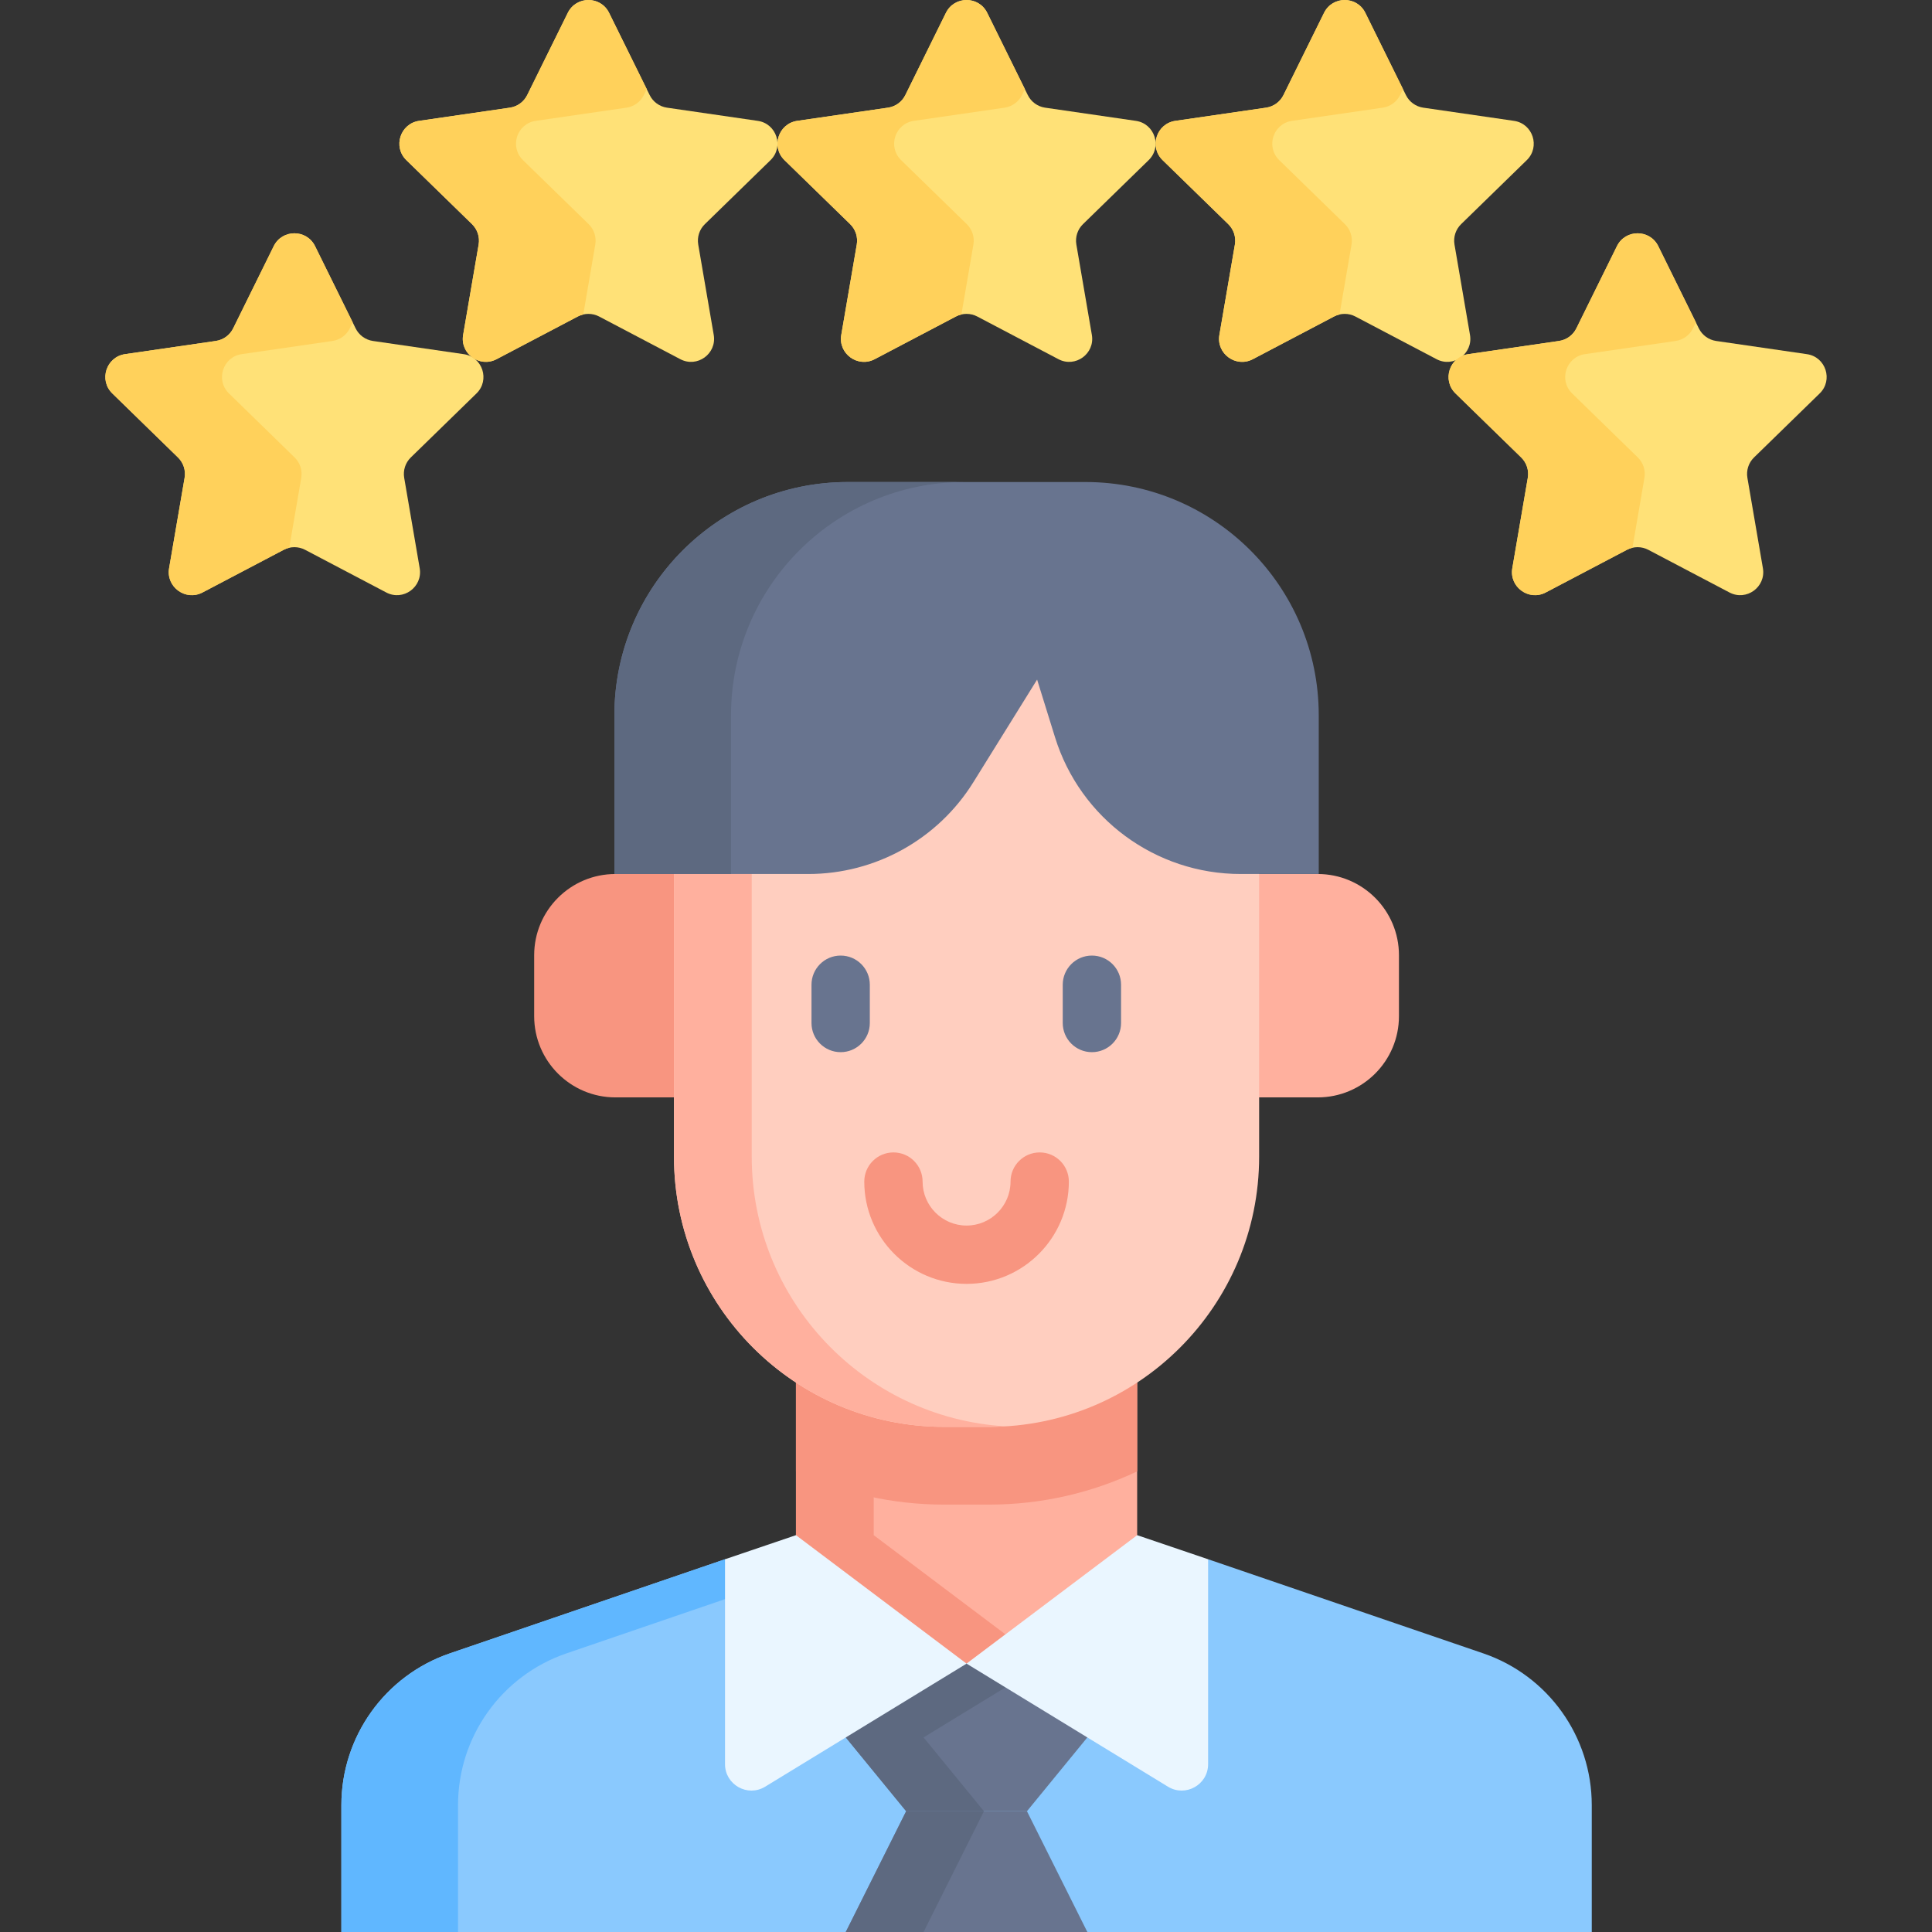 <svg id="Capa_1" enable-background="new 0 0 512 512" height="22" viewBox="0 0 512 512" width="22" xmlns="http://www.w3.org/2000/svg"><rect x="0" y="0" width="512" height="512" fill="#333333" stroke="none"/><g><path d="m323.686 231.62h25.519c11.892 0 21.533 9.641 21.533 21.533v16.135c0 11.892-9.641 21.533-21.533 21.533h-25.519z" fill="#ffb09e"/><path d="m188.613 231.62h-25.519c-11.892 0-21.533 9.641-21.533 21.533v16.135c0 11.892 9.641 21.533 21.533 21.533h25.519z" fill="#f89580"/><g><path d="m261.623 3.405 10.754 21.79c.889 1.802 2.608 3.05 4.596 3.339l24.047 3.494c5.007.728 7.006 6.88 3.383 10.412l-17.4 16.961c-1.439 1.402-2.095 3.423-1.756 5.403l4.108 23.95c.855 4.987-4.379 8.789-8.857 6.435l-21.508-11.308c-1.778-.935-3.903-.935-5.681 0l-21.508 11.307c-4.478 2.354-9.712-1.448-8.857-6.435l4.108-23.95c.34-1.98-.317-4.001-1.756-5.403l-17.4-16.961c-3.623-3.531-1.624-9.684 3.383-10.412l24.047-3.494c1.988-.289 3.707-1.538 4.596-3.339l10.754-21.79c2.239-4.536 8.708-4.536 10.947.001z" fill="#ffe177"/></g><g><path d="m271.606 23.627-.773 1.566c-.886 1.803-2.607 3.05-4.596 3.339l-24.05 3.493c-5.008.732-7.007 6.883-3.38 10.417l17.404 16.961c1.432 1.401 2.092 3.421 1.752 5.399l-3.184 18.537c-.515.113-1.01.299-1.473.546l-21.505 11.304c-4.482 2.349-9.717-1.453-8.861-6.44l4.111-23.947c.34-1.978-.319-3.998-1.752-5.399l-17.404-16.961c-3.627-3.534-1.628-9.686 3.38-10.417l24.05-3.493c1.989-.289 3.709-1.535 4.596-3.339l10.757-21.793c2.236-4.534 8.707-4.534 10.943 0z" fill="#ffd15b"/></g><g><path d="m361.831 3.405 10.754 21.79c.889 1.802 2.608 3.05 4.596 3.339l24.047 3.494c5.007.728 7.006 6.88 3.383 10.412l-17.4 16.961c-1.439 1.402-2.095 3.423-1.756 5.403l4.108 23.95c.855 4.987-4.379 8.789-8.857 6.435l-21.508-11.307c-1.778-.935-3.903-.935-5.681 0l-21.508 11.307c-4.478 2.354-9.712-1.448-8.857-6.435l4.108-23.95c.34-1.98-.317-4.001-1.756-5.403l-17.4-16.961c-3.623-3.531-1.624-9.684 3.383-10.412l24.047-3.494c1.988-.289 3.707-1.538 4.596-3.339l10.754-21.79c2.238-4.537 8.708-4.537 10.947 0z" fill="#ffe177"/></g><g><path d="m371.813 23.627-.773 1.566c-.886 1.803-2.607 3.05-4.596 3.339l-24.05 3.493c-5.008.732-7.007 6.883-3.38 10.417l17.404 16.961c1.432 1.401 2.092 3.421 1.752 5.399l-3.184 18.537c-.505.113-.999.299-1.473.546l-21.505 11.304c-4.482 2.349-9.717-1.453-8.862-6.44l4.111-23.947c.34-1.978-.319-3.998-1.752-5.399l-17.404-16.961c-3.627-3.534-1.628-9.686 3.38-10.417l24.05-3.493c1.989-.289 3.71-1.535 4.596-3.339l10.758-21.793c2.236-4.534 8.707-4.534 10.943 0z" fill="#ffd15b"/></g><g><path d="m439.455 65.23 10.754 21.79c.889 1.802 2.608 3.05 4.596 3.339l24.047 3.494c5.007.728 7.006 6.88 3.383 10.412l-17.4 16.961c-1.439 1.402-2.095 3.423-1.756 5.403l4.108 23.95c.855 4.987-4.379 8.789-8.857 6.435l-21.508-11.307c-1.778-.935-3.903-.935-5.681 0l-21.508 11.307c-4.478 2.354-9.712-1.448-8.857-6.435l4.108-23.95c.34-1.98-.317-4.001-1.756-5.403l-17.4-16.961c-3.623-3.531-1.624-9.684 3.383-10.412l24.047-3.494c1.988-.289 3.707-1.538 4.596-3.339l10.754-21.79c2.239-4.537 8.708-4.537 10.947 0z" fill="#ffe177"/></g><g><path d="m449.434 85.452-.773 1.566c-.886 1.803-2.607 3.05-4.596 3.339l-24.04 3.493c-5.008.732-7.007 6.883-3.39 10.417l17.404 16.961c1.442 1.401 2.091 3.421 1.752 5.399l-3.174 18.537c-.505.113-.999.299-1.473.546l-21.515 11.304c-4.472 2.349-9.706-1.453-8.851-6.44l4.101-23.947c.34-1.978-.309-3.998-1.752-5.399l-17.404-16.961c-3.617-3.534-1.618-9.686 3.39-10.417l24.04-3.493c1.989-.289 3.709-1.535 4.596-3.339l10.757-21.793c2.236-4.534 8.707-4.534 10.953 0z" fill="#ffd15b"/></g><g><path d="m83.492 65.23 10.754 21.79c.889 1.802 2.608 3.05 4.596 3.339l24.047 3.494c5.007.728 7.006 6.88 3.383 10.412l-17.4 16.961c-1.439 1.402-2.095 3.423-1.756 5.403l4.108 23.95c.855 4.987-4.379 8.789-8.857 6.435l-21.508-11.307c-1.778-.935-3.903-.935-5.681 0l-21.508 11.306c-4.478 2.354-9.712-1.448-8.857-6.435l4.108-23.95c.34-1.98-.317-4.001-1.756-5.403l-17.4-16.961c-3.623-3.531-1.624-9.684 3.383-10.412l24.047-3.494c1.988-.289 3.707-1.538 4.596-3.339l10.754-21.79c2.239-4.536 8.708-4.536 10.947.001z" fill="#ffe177"/></g><g><path d="m93.479 85.462-.773 1.556c-.896 1.803-2.607 3.05-4.596 3.339l-24.05 3.493c-5.008.732-7.007 6.883-3.38 10.417l17.393 16.961c1.443 1.401 2.102 3.421 1.762 5.399l-3.184 18.537c-.505.113-.999.299-1.474.546l-21.505 11.304c-4.482 2.349-9.717-1.453-8.861-6.44l4.111-23.947c.34-1.978-.319-3.998-1.762-5.399l-17.393-16.961c-3.627-3.534-1.628-9.686 3.38-10.417l24.05-3.493c1.989-.289 3.699-1.535 4.596-3.339l10.747-21.793c2.246-4.534 8.717-4.534 10.953 0z" fill="#ffd15b"/></g><g><path d="m161.416 3.405 10.754 21.79c.889 1.802 2.608 3.05 4.596 3.339l24.047 3.494c5.007.728 7.006 6.88 3.383 10.412l-17.4 16.961c-1.439 1.402-2.095 3.423-1.756 5.403l4.108 23.95c.855 4.987-4.379 8.789-8.857 6.435l-21.508-11.307c-1.778-.935-3.903-.935-5.681 0l-21.508 11.307c-4.478 2.354-9.712-1.448-8.857-6.435l4.108-23.95c.34-1.98-.317-4.001-1.756-5.403l-17.4-16.961c-3.623-3.531-1.624-9.684 3.383-10.412l24.047-3.494c1.988-.289 3.707-1.538 4.596-3.339l10.754-21.79c2.239-4.537 8.708-4.537 10.947 0z" fill="#ffe177"/></g><g><path d="m171.398 23.627-.773 1.566c-.886 1.803-2.607 3.05-4.596 3.339l-24.05 3.493c-5.008.732-7.007 6.883-3.38 10.417l17.404 16.961c1.432 1.401 2.092 3.421 1.752 5.399l-3.184 18.537c-.505.113-.999.299-1.473.546l-21.505 11.304c-4.482 2.349-9.717-1.453-8.861-6.44l4.111-23.947c.34-1.978-.319-3.998-1.752-5.399l-17.404-16.961c-3.627-3.534-1.628-9.686 3.38-10.417l24.05-3.493c1.989-.289 3.709-1.535 4.596-3.339l10.758-21.793c2.236-4.534 8.707-4.534 10.943 0z" fill="#ffd15b"/></g><path d="m393.086 438.162-72.923-24.944-18.828 13.56h-90.372l-18.828-13.56-72.923 24.944c-17.193 5.881-28.746 22.042-28.746 40.214v33.622h133.676l32.007-10 32.007 10h133.676v-33.622c0-18.171-11.552-34.333-28.746-40.214z" fill="#8ac9fe"/><path d="m192.136 423.789-42.015 14.372c-17.187 5.884-28.738 22.04-28.738 40.217v33.622h-30.913v-33.622c0-18.176 11.551-34.333 28.738-40.217l72.927-24.945 9.489 2z" fill="#60b7ff"/><path d="m301.364 331.472v85.364l-45.214 24.045-45.215-24.045v-50.392l.031-34.972z" fill="#ffb09e"/><path d="m266.454 433.122-10.304 7.759-45.215-24.045v-50.392l.031-34.972h20.608l-.031 34.972v40.392z" fill="#f89580"/><path d="m301.364 331.472v58.455c-11.932 5.657-25.255 8.81-39.3 8.81h-11.829c-14.044 0-27.368-3.153-39.3-8.81v-23.483l.031-34.972z" fill="#f89580"/><path d="m178.613 192.427v114.088c0 39.553 32.064 71.617 71.617 71.617h11.838c39.553 0 71.617-32.064 71.617-71.617v-114.088c0-12.113-9.819-21.932-21.932-21.932h-111.208c-12.112 0-21.932 9.819-21.932 21.932z" fill="#ffcebf"/><path d="m266.454 377.995c-1.453.093-2.916.134-4.39.134h-11.829c-39.557 0-71.624-32.066-71.624-71.613v-94.087c0-12.118 9.82-21.937 21.937-21.937h20.608c-12.118 0-21.937 9.82-21.937 21.937v94.087c.001 38.073 29.718 69.212 67.235 71.479z" fill="#ffb09e"/><g><g><path d="m222.782 278.835c-4.269 0-7.728-3.46-7.728-7.728v-10.144c0-4.268 3.46-7.728 7.728-7.728s7.728 3.46 7.728 7.728v10.144c0 4.268-3.459 7.728-7.728 7.728z" fill="#68748f"/></g></g><g><g><path d="m289.365 278.835c-4.269 0-7.728-3.46-7.728-7.728v-10.144c0-4.268 3.46-7.728 7.728-7.728s7.728 3.46 7.728 7.728v10.144c0 4.268-3.459 7.728-7.728 7.728z" fill="#68748f"/></g></g><g><path d="m256.15 340.239c-14.948 0-27.109-12.161-27.109-27.109 0-4.268 3.46-7.728 7.728-7.728s7.728 3.46 7.728 7.728c0 6.425 5.228 11.653 11.652 11.653 6.425 0 11.652-5.228 11.652-11.653 0-4.268 3.46-7.728 7.728-7.728 4.269 0 7.728 3.46 7.728 7.728.001 14.948-12.159 27.109-27.107 27.109z" fill="#f89580"/></g><path d="m256.15 440.886-22.15 3.781-9.857 15.769 16.003 19.555h32.007l16.003-19.555-9.156-14.769z" fill="#68748f"/><path d="m244.753 460.438 16.003 19.557h-20.609l-16.002-19.557 9.855-15.771 22.15-3.786 16.129 3.379-5.825 2.917z" fill="#5d6980"/><path d="m240.146 479.991-16.003 32.007h64.013l-16.003-32.007z" fill="#68748f"/><path d="m260.756 479.995-16.003 32.005h-20.608l16.002-32.005z" fill="#5d6980"/><path d="m210.935 406.836 45.214 34.045-53.364 32.604c-4.664 2.85-10.65-.507-10.65-5.973v-54.293z" fill="#eaf6ff"/><path d="m301.364 406.836-45.214 34.045 53.364 32.604c4.664 2.85 10.65-.507 10.65-5.973v-54.293z" fill="#eaf6ff"/><path d="m349.48 231.62h-20.688c-22.567 0-42.507-14.686-49.201-36.237l-4.747-15.283-16.89 27.188c-9.4 15.131-25.95 24.333-43.763 24.333h-51.371v-42.055c0-34.145 27.68-61.825 61.825-61.825h63.012c34.145 0 61.825 27.68 61.825 61.825v42.054z" fill="#68748f"/><path d="m224.64 127.744h30.912c-34.137 0-61.825 27.677-61.825 61.825v42.051h-30.912v-42.051c0-34.149 27.687-61.825 61.825-61.825z" fill="#5d6980"/></g></svg>